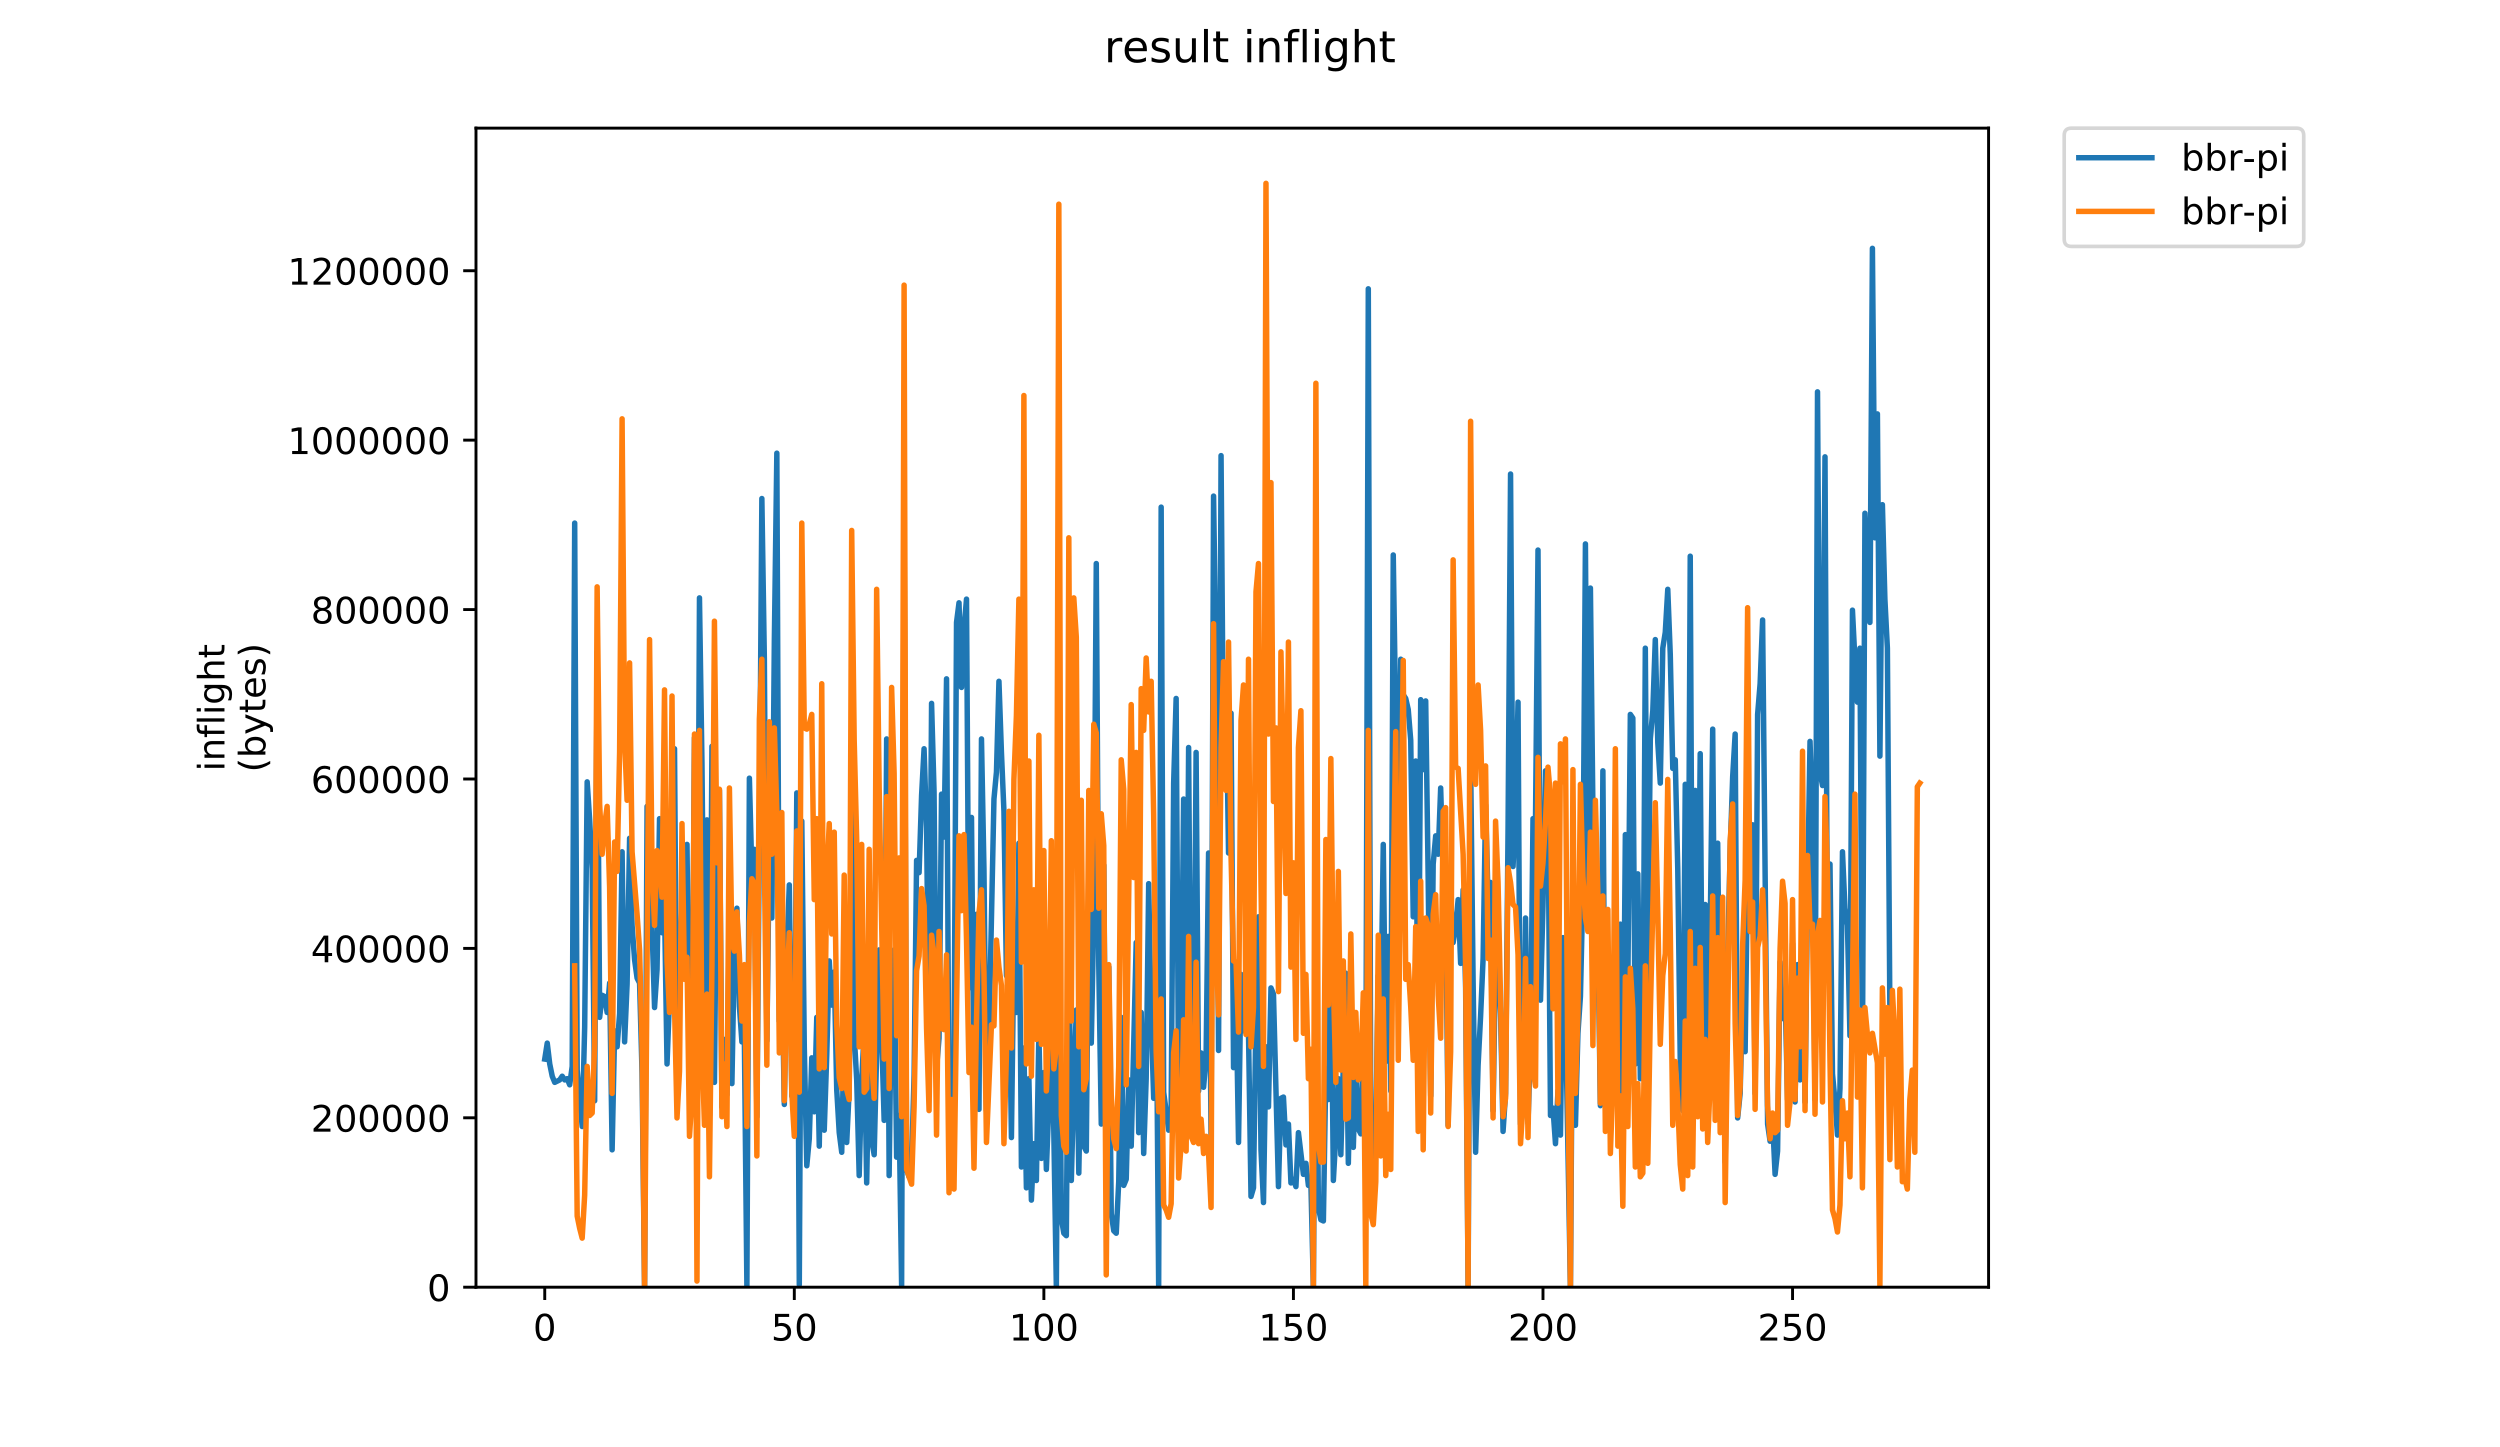 <?xml version="1.0" encoding="utf-8" standalone="no"?>
<!DOCTYPE svg PUBLIC "-//W3C//DTD SVG 1.1//EN"
  "http://www.w3.org/Graphics/SVG/1.1/DTD/svg11.dtd">
<!-- Created with matplotlib (https://matplotlib.org/) -->
<svg height="396pt" version="1.1" viewBox="0 0 684 396" width="684pt" xmlns="http://www.w3.org/2000/svg" xmlns:xlink="http://www.w3.org/1999/xlink">
 <defs>
  <style type="text/css">
*{stroke-linecap:butt;stroke-linejoin:round;}
  </style>
 </defs>
 <g id="figure_1">
  <g id="patch_1">
   <path d="M 0 396 
L 684 396 
L 684 0 
L 0 0 
z
" style="fill:#ffffff;"/>
  </g>
  <g id="axes_1">
   <g id="patch_2">
    <path d="M 130.23 352.174 
L 544.074 352.174 
L 544.074 35.062 
L 130.23 35.062 
z
" style="fill:#ffffff;"/>
   </g>
   <g id="matplotlib.axis_1">
    <g id="xtick_1">
     <g id="line2d_1">
      <defs>
       <path d="M 0 0 
L 0 3.5 
" id="m0d727ef107" style="stroke:#000000;stroke-width:0.8;"/>
      </defs>
      <g>
       <use style="stroke:#000000;stroke-width:0.8;" x="149.041" xlink:href="#m0d727ef107" y="352.174"/>
      </g>
     </g>
     <g id="text_1">
      <!-- 0 -->
      <defs>
       <path d="M 31.781 66.406 
Q 24.172 66.406 20.328 58.906 
Q 16.5 51.422 16.5 36.375 
Q 16.5 21.391 20.328 13.891 
Q 24.172 6.391 31.781 6.391 
Q 39.453 6.391 43.281 13.891 
Q 47.125 21.391 47.125 36.375 
Q 47.125 51.422 43.281 58.906 
Q 39.453 66.406 31.781 66.406 
z
M 31.781 74.219 
Q 44.047 74.219 50.516 64.516 
Q 56.984 54.828 56.984 36.375 
Q 56.984 17.969 50.516 8.266 
Q 44.047 -1.422 31.781 -1.422 
Q 19.531 -1.422 13.062 8.266 
Q 6.594 17.969 6.594 36.375 
Q 6.594 54.828 13.062 64.516 
Q 19.531 74.219 31.781 74.219 
z
" id="DejaVuSans-48"/>
      </defs>
      <g transform="translate(145.86 366.773)scale(0.1 -0.1)">
       <use xlink:href="#DejaVuSans-48"/>
      </g>
     </g>
    </g>
    <g id="xtick_2">
     <g id="line2d_2">
      <g>
       <use style="stroke:#000000;stroke-width:0.8;" x="217.322" xlink:href="#m0d727ef107" y="352.174"/>
      </g>
     </g>
     <g id="text_2">
      <!-- 50 -->
      <defs>
       <path d="M 10.797 72.906 
L 49.516 72.906 
L 49.516 64.594 
L 19.828 64.594 
L 19.828 46.734 
Q 21.969 47.469 24.109 47.828 
Q 26.266 48.188 28.422 48.188 
Q 40.625 48.188 47.75 41.5 
Q 54.891 34.812 54.891 23.391 
Q 54.891 11.625 47.562 5.094 
Q 40.234 -1.422 26.906 -1.422 
Q 22.312 -1.422 17.547 -0.641 
Q 12.797 0.141 7.719 1.703 
L 7.719 11.625 
Q 12.109 9.234 16.797 8.062 
Q 21.484 6.891 26.703 6.891 
Q 35.156 6.891 40.078 11.328 
Q 45.016 15.766 45.016 23.391 
Q 45.016 31 40.078 35.438 
Q 35.156 39.891 26.703 39.891 
Q 22.75 39.891 18.812 39.016 
Q 14.891 38.141 10.797 36.281 
z
" id="DejaVuSans-53"/>
      </defs>
      <g transform="translate(210.959 366.773)scale(0.1 -0.1)">
       <use xlink:href="#DejaVuSans-53"/>
       <use x="63.623" xlink:href="#DejaVuSans-48"/>
      </g>
     </g>
    </g>
    <g id="xtick_3">
     <g id="line2d_3">
      <g>
       <use style="stroke:#000000;stroke-width:0.8;" x="285.602" xlink:href="#m0d727ef107" y="352.174"/>
      </g>
     </g>
     <g id="text_3">
      <!-- 100 -->
      <defs>
       <path d="M 12.406 8.297 
L 28.516 8.297 
L 28.516 63.922 
L 10.984 60.406 
L 10.984 69.391 
L 28.422 72.906 
L 38.281 72.906 
L 38.281 8.297 
L 54.391 8.297 
L 54.391 0 
L 12.406 0 
z
" id="DejaVuSans-49"/>
      </defs>
      <g transform="translate(276.058 366.773)scale(0.1 -0.1)">
       <use xlink:href="#DejaVuSans-49"/>
       <use x="63.623" xlink:href="#DejaVuSans-48"/>
       <use x="127.246" xlink:href="#DejaVuSans-48"/>
      </g>
     </g>
    </g>
    <g id="xtick_4">
     <g id="line2d_4">
      <g>
       <use style="stroke:#000000;stroke-width:0.8;" x="353.882" xlink:href="#m0d727ef107" y="352.174"/>
      </g>
     </g>
     <g id="text_4">
      <!-- 150 -->
      <g transform="translate(344.338 366.773)scale(0.1 -0.1)">
       <use xlink:href="#DejaVuSans-49"/>
       <use x="63.623" xlink:href="#DejaVuSans-53"/>
       <use x="127.246" xlink:href="#DejaVuSans-48"/>
      </g>
     </g>
    </g>
    <g id="xtick_5">
     <g id="line2d_5">
      <g>
       <use style="stroke:#000000;stroke-width:0.8;" x="422.162" xlink:href="#m0d727ef107" y="352.174"/>
      </g>
     </g>
     <g id="text_5">
      <!-- 200 -->
      <defs>
       <path d="M 19.188 8.297 
L 53.609 8.297 
L 53.609 0 
L 7.328 0 
L 7.328 8.297 
Q 12.938 14.109 22.625 23.891 
Q 32.328 33.688 34.812 36.531 
Q 39.547 41.844 41.422 45.531 
Q 43.312 49.219 43.312 52.781 
Q 43.312 58.594 39.234 62.25 
Q 35.156 65.922 28.609 65.922 
Q 23.969 65.922 18.812 64.312 
Q 13.672 62.703 7.812 59.422 
L 7.812 69.391 
Q 13.766 71.781 18.938 73 
Q 24.125 74.219 28.422 74.219 
Q 39.75 74.219 46.484 68.547 
Q 53.219 62.891 53.219 53.422 
Q 53.219 48.922 51.531 44.891 
Q 49.859 40.875 45.406 35.406 
Q 44.188 33.984 37.641 27.219 
Q 31.109 20.453 19.188 8.297 
z
" id="DejaVuSans-50"/>
      </defs>
      <g transform="translate(412.619 366.773)scale(0.1 -0.1)">
       <use xlink:href="#DejaVuSans-50"/>
       <use x="63.623" xlink:href="#DejaVuSans-48"/>
       <use x="127.246" xlink:href="#DejaVuSans-48"/>
      </g>
     </g>
    </g>
    <g id="xtick_6">
     <g id="line2d_6">
      <g>
       <use style="stroke:#000000;stroke-width:0.8;" x="490.443" xlink:href="#m0d727ef107" y="352.174"/>
      </g>
     </g>
     <g id="text_6">
      <!-- 250 -->
      <g transform="translate(480.899 366.773)scale(0.1 -0.1)">
       <use xlink:href="#DejaVuSans-50"/>
       <use x="63.623" xlink:href="#DejaVuSans-53"/>
       <use x="127.246" xlink:href="#DejaVuSans-48"/>
      </g>
     </g>
    </g>
   </g>
   <g id="matplotlib.axis_2">
    <g id="ytick_1">
     <g id="line2d_7">
      <defs>
       <path d="M 0 0 
L -3.5 0 
" id="m7de3c26848" style="stroke:#000000;stroke-width:0.8;"/>
      </defs>
      <g>
       <use style="stroke:#000000;stroke-width:0.8;" x="130.23" xlink:href="#m7de3c26848" y="352.174"/>
      </g>
     </g>
     <g id="text_7">
      <!-- 0 -->
      <g transform="translate(116.868 355.973)scale(0.1 -0.1)">
       <use xlink:href="#DejaVuSans-48"/>
      </g>
     </g>
    </g>
    <g id="ytick_2">
     <g id="line2d_8">
      <g>
       <use style="stroke:#000000;stroke-width:0.8;" x="130.23" xlink:href="#m7de3c26848" y="305.825"/>
      </g>
     </g>
     <g id="text_8">
      <!-- 200000 -->
      <g transform="translate(85.055 309.624)scale(0.1 -0.1)">
       <use xlink:href="#DejaVuSans-50"/>
       <use x="63.623" xlink:href="#DejaVuSans-48"/>
       <use x="127.246" xlink:href="#DejaVuSans-48"/>
       <use x="190.869" xlink:href="#DejaVuSans-48"/>
       <use x="254.492" xlink:href="#DejaVuSans-48"/>
       <use x="318.115" xlink:href="#DejaVuSans-48"/>
      </g>
     </g>
    </g>
    <g id="ytick_3">
     <g id="line2d_9">
      <g>
       <use style="stroke:#000000;stroke-width:0.8;" x="130.23" xlink:href="#m7de3c26848" y="259.476"/>
      </g>
     </g>
     <g id="text_9">
      <!-- 400000 -->
      <defs>
       <path d="M 37.797 64.312 
L 12.891 25.391 
L 37.797 25.391 
z
M 35.203 72.906 
L 47.609 72.906 
L 47.609 25.391 
L 58.016 25.391 
L 58.016 17.188 
L 47.609 17.188 
L 47.609 0 
L 37.797 0 
L 37.797 17.188 
L 4.891 17.188 
L 4.891 26.703 
z
" id="DejaVuSans-52"/>
      </defs>
      <g transform="translate(85.055 263.275)scale(0.1 -0.1)">
       <use xlink:href="#DejaVuSans-52"/>
       <use x="63.623" xlink:href="#DejaVuSans-48"/>
       <use x="127.246" xlink:href="#DejaVuSans-48"/>
       <use x="190.869" xlink:href="#DejaVuSans-48"/>
       <use x="254.492" xlink:href="#DejaVuSans-48"/>
       <use x="318.115" xlink:href="#DejaVuSans-48"/>
      </g>
     </g>
    </g>
    <g id="ytick_4">
     <g id="line2d_10">
      <g>
       <use style="stroke:#000000;stroke-width:0.8;" x="130.23" xlink:href="#m7de3c26848" y="213.127"/>
      </g>
     </g>
     <g id="text_10">
      <!-- 600000 -->
      <defs>
       <path d="M 33.016 40.375 
Q 26.375 40.375 22.484 35.828 
Q 18.609 31.297 18.609 23.391 
Q 18.609 15.531 22.484 10.953 
Q 26.375 6.391 33.016 6.391 
Q 39.656 6.391 43.531 10.953 
Q 47.406 15.531 47.406 23.391 
Q 47.406 31.297 43.531 35.828 
Q 39.656 40.375 33.016 40.375 
z
M 52.594 71.297 
L 52.594 62.312 
Q 48.875 64.062 45.094 64.984 
Q 41.312 65.922 37.594 65.922 
Q 27.828 65.922 22.672 59.328 
Q 17.531 52.734 16.797 39.406 
Q 19.672 43.656 24.016 45.922 
Q 28.375 48.188 33.594 48.188 
Q 44.578 48.188 50.953 41.516 
Q 57.328 34.859 57.328 23.391 
Q 57.328 12.156 50.688 5.359 
Q 44.047 -1.422 33.016 -1.422 
Q 20.359 -1.422 13.672 8.266 
Q 6.984 17.969 6.984 36.375 
Q 6.984 53.656 15.188 63.938 
Q 23.391 74.219 37.203 74.219 
Q 40.922 74.219 44.703 73.484 
Q 48.484 72.75 52.594 71.297 
z
" id="DejaVuSans-54"/>
      </defs>
      <g transform="translate(85.055 216.926)scale(0.1 -0.1)">
       <use xlink:href="#DejaVuSans-54"/>
       <use x="63.623" xlink:href="#DejaVuSans-48"/>
       <use x="127.246" xlink:href="#DejaVuSans-48"/>
       <use x="190.869" xlink:href="#DejaVuSans-48"/>
       <use x="254.492" xlink:href="#DejaVuSans-48"/>
       <use x="318.115" xlink:href="#DejaVuSans-48"/>
      </g>
     </g>
    </g>
    <g id="ytick_5">
     <g id="line2d_11">
      <g>
       <use style="stroke:#000000;stroke-width:0.8;" x="130.23" xlink:href="#m7de3c26848" y="166.778"/>
      </g>
     </g>
     <g id="text_11">
      <!-- 800000 -->
      <defs>
       <path d="M 31.781 34.625 
Q 24.75 34.625 20.719 30.859 
Q 16.703 27.094 16.703 20.516 
Q 16.703 13.922 20.719 10.156 
Q 24.75 6.391 31.781 6.391 
Q 38.812 6.391 42.859 10.172 
Q 46.922 13.969 46.922 20.516 
Q 46.922 27.094 42.891 30.859 
Q 38.875 34.625 31.781 34.625 
z
M 21.922 38.812 
Q 15.578 40.375 12.031 44.719 
Q 8.5 49.078 8.5 55.328 
Q 8.5 64.062 14.719 69.141 
Q 20.953 74.219 31.781 74.219 
Q 42.672 74.219 48.875 69.141 
Q 55.078 64.062 55.078 55.328 
Q 55.078 49.078 51.531 44.719 
Q 48 40.375 41.703 38.812 
Q 48.828 37.156 52.797 32.312 
Q 56.781 27.484 56.781 20.516 
Q 56.781 9.906 50.312 4.234 
Q 43.844 -1.422 31.781 -1.422 
Q 19.734 -1.422 13.25 4.234 
Q 6.781 9.906 6.781 20.516 
Q 6.781 27.484 10.781 32.312 
Q 14.797 37.156 21.922 38.812 
z
M 18.312 54.391 
Q 18.312 48.734 21.844 45.562 
Q 25.391 42.391 31.781 42.391 
Q 38.141 42.391 41.719 45.562 
Q 45.312 48.734 45.312 54.391 
Q 45.312 60.062 41.719 63.234 
Q 38.141 66.406 31.781 66.406 
Q 25.391 66.406 21.844 63.234 
Q 18.312 60.062 18.312 54.391 
z
" id="DejaVuSans-56"/>
      </defs>
      <g transform="translate(85.055 170.577)scale(0.1 -0.1)">
       <use xlink:href="#DejaVuSans-56"/>
       <use x="63.623" xlink:href="#DejaVuSans-48"/>
       <use x="127.246" xlink:href="#DejaVuSans-48"/>
       <use x="190.869" xlink:href="#DejaVuSans-48"/>
       <use x="254.492" xlink:href="#DejaVuSans-48"/>
       <use x="318.115" xlink:href="#DejaVuSans-48"/>
      </g>
     </g>
    </g>
    <g id="ytick_6">
     <g id="line2d_12">
      <g>
       <use style="stroke:#000000;stroke-width:0.8;" x="130.23" xlink:href="#m7de3c26848" y="120.428"/>
      </g>
     </g>
     <g id="text_12">
      <!-- 1000000 -->
      <g transform="translate(78.693 124.228)scale(0.1 -0.1)">
       <use xlink:href="#DejaVuSans-49"/>
       <use x="63.623" xlink:href="#DejaVuSans-48"/>
       <use x="127.246" xlink:href="#DejaVuSans-48"/>
       <use x="190.869" xlink:href="#DejaVuSans-48"/>
       <use x="254.492" xlink:href="#DejaVuSans-48"/>
       <use x="318.115" xlink:href="#DejaVuSans-48"/>
       <use x="381.738" xlink:href="#DejaVuSans-48"/>
      </g>
     </g>
    </g>
    <g id="ytick_7">
     <g id="line2d_13">
      <g>
       <use style="stroke:#000000;stroke-width:0.8;" x="130.23" xlink:href="#m7de3c26848" y="74.079"/>
      </g>
     </g>
     <g id="text_13">
      <!-- 1200000 -->
      <g transform="translate(78.693 77.878)scale(0.1 -0.1)">
       <use xlink:href="#DejaVuSans-49"/>
       <use x="63.623" xlink:href="#DejaVuSans-50"/>
       <use x="127.246" xlink:href="#DejaVuSans-48"/>
       <use x="190.869" xlink:href="#DejaVuSans-48"/>
       <use x="254.492" xlink:href="#DejaVuSans-48"/>
       <use x="318.115" xlink:href="#DejaVuSans-48"/>
       <use x="381.738" xlink:href="#DejaVuSans-48"/>
      </g>
     </g>
    </g>
    <g id="text_14">
     <!-- inflight -->
     <defs>
      <path d="M 9.422 54.688 
L 18.406 54.688 
L 18.406 0 
L 9.422 0 
z
M 9.422 75.984 
L 18.406 75.984 
L 18.406 64.594 
L 9.422 64.594 
z
" id="DejaVuSans-105"/>
      <path d="M 54.891 33.016 
L 54.891 0 
L 45.906 0 
L 45.906 32.719 
Q 45.906 40.484 42.875 44.328 
Q 39.844 48.188 33.797 48.188 
Q 26.516 48.188 22.312 43.547 
Q 18.109 38.922 18.109 30.906 
L 18.109 0 
L 9.078 0 
L 9.078 54.688 
L 18.109 54.688 
L 18.109 46.188 
Q 21.344 51.125 25.703 53.562 
Q 30.078 56 35.797 56 
Q 45.219 56 50.047 50.172 
Q 54.891 44.344 54.891 33.016 
z
" id="DejaVuSans-110"/>
      <path d="M 37.109 75.984 
L 37.109 68.5 
L 28.516 68.5 
Q 23.688 68.5 21.797 66.547 
Q 19.922 64.594 19.922 59.516 
L 19.922 54.688 
L 34.719 54.688 
L 34.719 47.703 
L 19.922 47.703 
L 19.922 0 
L 10.891 0 
L 10.891 47.703 
L 2.297 47.703 
L 2.297 54.688 
L 10.891 54.688 
L 10.891 58.5 
Q 10.891 67.625 15.141 71.797 
Q 19.391 75.984 28.609 75.984 
z
" id="DejaVuSans-102"/>
      <path d="M 9.422 75.984 
L 18.406 75.984 
L 18.406 0 
L 9.422 0 
z
" id="DejaVuSans-108"/>
      <path d="M 45.406 27.984 
Q 45.406 37.75 41.375 43.109 
Q 37.359 48.484 30.078 48.484 
Q 22.859 48.484 18.828 43.109 
Q 14.797 37.75 14.797 27.984 
Q 14.797 18.266 18.828 12.891 
Q 22.859 7.516 30.078 7.516 
Q 37.359 7.516 41.375 12.891 
Q 45.406 18.266 45.406 27.984 
z
M 54.391 6.781 
Q 54.391 -7.172 48.188 -13.984 
Q 42 -20.797 29.203 -20.797 
Q 24.469 -20.797 20.266 -20.094 
Q 16.062 -19.391 12.109 -17.922 
L 12.109 -9.188 
Q 16.062 -11.328 19.922 -12.344 
Q 23.781 -13.375 27.781 -13.375 
Q 36.625 -13.375 41.016 -8.766 
Q 45.406 -4.156 45.406 5.172 
L 45.406 9.625 
Q 42.625 4.781 38.281 2.391 
Q 33.938 0 27.875 0 
Q 17.828 0 11.672 7.656 
Q 5.516 15.328 5.516 27.984 
Q 5.516 40.672 11.672 48.328 
Q 17.828 56 27.875 56 
Q 33.938 56 38.281 53.609 
Q 42.625 51.219 45.406 46.391 
L 45.406 54.688 
L 54.391 54.688 
z
" id="DejaVuSans-103"/>
      <path d="M 54.891 33.016 
L 54.891 0 
L 45.906 0 
L 45.906 32.719 
Q 45.906 40.484 42.875 44.328 
Q 39.844 48.188 33.797 48.188 
Q 26.516 48.188 22.312 43.547 
Q 18.109 38.922 18.109 30.906 
L 18.109 0 
L 9.078 0 
L 9.078 75.984 
L 18.109 75.984 
L 18.109 46.188 
Q 21.344 51.125 25.703 53.562 
Q 30.078 56 35.797 56 
Q 45.219 56 50.047 50.172 
Q 54.891 44.344 54.891 33.016 
z
" id="DejaVuSans-104"/>
      <path d="M 18.312 70.219 
L 18.312 54.688 
L 36.812 54.688 
L 36.812 47.703 
L 18.312 47.703 
L 18.312 18.016 
Q 18.312 11.328 20.141 9.422 
Q 21.969 7.516 27.594 7.516 
L 36.812 7.516 
L 36.812 0 
L 27.594 0 
Q 17.188 0 13.234 3.875 
Q 9.281 7.766 9.281 18.016 
L 9.281 47.703 
L 2.688 47.703 
L 2.688 54.688 
L 9.281 54.688 
L 9.281 70.219 
z
" id="DejaVuSans-116"/>
     </defs>
     <g transform="translate(61.415 211.018)rotate(-90)scale(0.1 -0.1)">
      <use xlink:href="#DejaVuSans-105"/>
      <use x="27.783" xlink:href="#DejaVuSans-110"/>
      <use x="91.162" xlink:href="#DejaVuSans-102"/>
      <use x="126.367" xlink:href="#DejaVuSans-108"/>
      <use x="154.15" xlink:href="#DejaVuSans-105"/>
      <use x="181.934" xlink:href="#DejaVuSans-103"/>
      <use x="245.41" xlink:href="#DejaVuSans-104"/>
      <use x="308.789" xlink:href="#DejaVuSans-116"/>
     </g>
     <!-- (bytes) -->
     <defs>
      <path d="M 31 75.875 
Q 24.469 64.656 21.281 53.656 
Q 18.109 42.672 18.109 31.391 
Q 18.109 20.125 21.312 9.062 
Q 24.516 -2 31 -13.188 
L 23.188 -13.188 
Q 15.875 -1.703 12.234 9.375 
Q 8.594 20.453 8.594 31.391 
Q 8.594 42.281 12.203 53.312 
Q 15.828 64.359 23.188 75.875 
z
" id="DejaVuSans-40"/>
      <path d="M 48.688 27.297 
Q 48.688 37.203 44.609 42.844 
Q 40.531 48.484 33.406 48.484 
Q 26.266 48.484 22.188 42.844 
Q 18.109 37.203 18.109 27.297 
Q 18.109 17.391 22.188 11.75 
Q 26.266 6.109 33.406 6.109 
Q 40.531 6.109 44.609 11.75 
Q 48.688 17.391 48.688 27.297 
z
M 18.109 46.391 
Q 20.953 51.266 25.266 53.625 
Q 29.594 56 35.594 56 
Q 45.562 56 51.781 48.094 
Q 58.016 40.188 58.016 27.297 
Q 58.016 14.406 51.781 6.484 
Q 45.562 -1.422 35.594 -1.422 
Q 29.594 -1.422 25.266 0.953 
Q 20.953 3.328 18.109 8.203 
L 18.109 0 
L 9.078 0 
L 9.078 75.984 
L 18.109 75.984 
z
" id="DejaVuSans-98"/>
      <path d="M 32.172 -5.078 
Q 28.375 -14.844 24.75 -17.812 
Q 21.141 -20.797 15.094 -20.797 
L 7.906 -20.797 
L 7.906 -13.281 
L 13.188 -13.281 
Q 16.891 -13.281 18.938 -11.516 
Q 21 -9.766 23.484 -3.219 
L 25.094 0.875 
L 2.984 54.688 
L 12.5 54.688 
L 29.594 11.922 
L 46.688 54.688 
L 56.203 54.688 
z
" id="DejaVuSans-121"/>
      <path d="M 56.203 29.594 
L 56.203 25.203 
L 14.891 25.203 
Q 15.484 15.922 20.484 11.062 
Q 25.484 6.203 34.422 6.203 
Q 39.594 6.203 44.453 7.469 
Q 49.312 8.734 54.109 11.281 
L 54.109 2.781 
Q 49.266 0.734 44.188 -0.344 
Q 39.109 -1.422 33.891 -1.422 
Q 20.797 -1.422 13.156 6.188 
Q 5.516 13.812 5.516 26.812 
Q 5.516 40.234 12.766 48.109 
Q 20.016 56 32.328 56 
Q 43.359 56 49.781 48.891 
Q 56.203 41.797 56.203 29.594 
z
M 47.219 32.234 
Q 47.125 39.594 43.094 43.984 
Q 39.062 48.391 32.422 48.391 
Q 24.906 48.391 20.391 44.141 
Q 15.875 39.891 15.188 32.172 
z
" id="DejaVuSans-101"/>
      <path d="M 44.281 53.078 
L 44.281 44.578 
Q 40.484 46.531 36.375 47.5 
Q 32.281 48.484 27.875 48.484 
Q 21.188 48.484 17.844 46.438 
Q 14.5 44.391 14.5 40.281 
Q 14.5 37.156 16.891 35.375 
Q 19.281 33.594 26.516 31.984 
L 29.594 31.297 
Q 39.156 29.25 43.188 25.516 
Q 47.219 21.781 47.219 15.094 
Q 47.219 7.469 41.188 3.016 
Q 35.156 -1.422 24.609 -1.422 
Q 20.219 -1.422 15.453 -0.562 
Q 10.688 0.297 5.422 2 
L 5.422 11.281 
Q 10.406 8.688 15.234 7.391 
Q 20.062 6.109 24.812 6.109 
Q 31.156 6.109 34.562 8.281 
Q 37.984 10.453 37.984 14.406 
Q 37.984 18.062 35.516 20.016 
Q 33.062 21.969 24.703 23.781 
L 21.578 24.516 
Q 13.234 26.266 9.516 29.906 
Q 5.812 33.547 5.812 39.891 
Q 5.812 47.609 11.281 51.797 
Q 16.75 56 26.812 56 
Q 31.781 56 36.172 55.266 
Q 40.578 54.547 44.281 53.078 
z
" id="DejaVuSans-115"/>
      <path d="M 8.016 75.875 
L 15.828 75.875 
Q 23.141 64.359 26.781 53.312 
Q 30.422 42.281 30.422 31.391 
Q 30.422 20.453 26.781 9.375 
Q 23.141 -1.703 15.828 -13.188 
L 8.016 -13.188 
Q 14.5 -2 17.703 9.062 
Q 20.906 20.125 20.906 31.391 
Q 20.906 42.672 17.703 53.656 
Q 14.5 64.656 8.016 75.875 
z
" id="DejaVuSans-41"/>
     </defs>
     <g transform="translate(72.613 211.295)rotate(-90)scale(0.1 -0.1)">
      <use xlink:href="#DejaVuSans-40"/>
      <use x="39.014" xlink:href="#DejaVuSans-98"/>
      <use x="102.49" xlink:href="#DejaVuSans-121"/>
      <use x="161.67" xlink:href="#DejaVuSans-116"/>
      <use x="200.879" xlink:href="#DejaVuSans-101"/>
      <use x="262.402" xlink:href="#DejaVuSans-115"/>
      <use x="314.502" xlink:href="#DejaVuSans-41"/>
     </g>
    </g>
   </g>
   <g id="line2d_14">
    <path clip-path="url(#p04f9ca5243)" d="M 149.041 289.759 
L 149.724 285.396 
L 150.407 291.101 
L 151.09 294.456 
L 151.772 296.134 
L 153.138 295.463 
L 153.821 294.456 
L 154.504 295.463 
L 155.186 295.128 
L 155.869 296.805 
L 156.552 291.772 
L 157.235 143.115 
L 157.918 292.779 
L 159.283 308.215 
L 159.966 281.034 
L 160.649 213.92 
L 161.332 224.323 
L 162.014 237.746 
L 162.697 301.168 
L 163.38 178.35 
L 164.063 278.349 
L 164.746 272.309 
L 165.429 272.645 
L 166.111 277.007 
L 166.794 268.953 
L 167.477 314.591 
L 168.16 282.04 
L 168.843 286.403 
L 169.525 277.343 
L 170.208 233.048 
L 170.891 285.061 
L 171.574 269.289 
L 172.257 229.356 
L 172.939 253.182 
L 173.622 262.578 
L 174.305 267.611 
L 174.988 268.953 
L 175.671 293.785 
L 176.353 351.839 
L 177.036 220.632 
L 177.719 253.182 
L 178.402 253.853 
L 179.085 275.665 
L 179.767 265.262 
L 180.45 223.987 
L 181.133 255.195 
L 181.816 248.819 
L 182.499 291.101 
L 183.181 272.98 
L 183.864 251.839 
L 184.547 204.86 
L 185.23 299.826 
L 185.913 261.235 
L 186.595 248.484 
L 187.278 238.081 
L 187.961 231.034 
L 188.644 295.128 
L 189.327 291.101 
L 190.009 201.84 
L 190.692 306.873 
L 191.375 163.585 
L 192.058 208.887 
L 192.741 278.685 
L 193.423 224.323 
L 194.106 305.195 
L 194.789 204.189 
L 195.472 296.134 
L 196.155 223.652 
L 196.837 216.269 
L 197.52 302.846 
L 198.203 284.389 
L 198.886 299.49 
L 199.569 251.168 
L 200.251 296.47 
L 200.934 259.222 
L 201.617 248.484 
L 202.3 275.329 
L 202.983 285.061 
L 203.665 285.061 
L 204.348 351.839 
L 205.031 212.913 
L 205.714 239.088 
L 206.397 232.376 
L 207.079 305.53 
L 207.762 229.356 
L 208.445 136.404 
L 209.128 180.363 
L 209.811 284.725 
L 210.493 231.034 
L 211.176 251.168 
L 211.859 175.33 
L 212.542 123.988 
L 213.225 279.356 
L 213.907 263.249 
L 214.59 302.175 
L 215.273 260.229 
L 215.956 242.108 
L 216.639 299.826 
L 217.322 299.826 
L 218.004 216.94 
L 218.687 351.503 
L 219.37 224.658 
L 220.053 286.403 
L 220.736 318.953 
L 221.418 311.57 
L 222.101 289.423 
L 222.784 304.188 
L 223.467 278.349 
L 224.15 313.584 
L 224.832 269.624 
L 225.515 309.221 
L 226.198 288.752 
L 226.881 262.913 
L 227.564 274.994 
L 228.246 265.933 
L 228.929 298.148 
L 229.612 309.893 
L 230.295 315.262 
L 230.978 279.692 
L 231.66 312.577 
L 232.343 298.148 
L 233.026 219.625 
L 233.709 283.047 
L 234.392 295.463 
L 235.074 321.637 
L 235.757 295.463 
L 236.44 282.376 
L 237.123 323.651 
L 237.806 286.067 
L 238.488 311.906 
L 239.171 315.933 
L 240.537 259.893 
L 241.902 306.537 
L 242.585 202.175 
L 243.268 321.637 
L 243.951 266.94 
L 244.634 259.893 
L 245.316 316.604 
L 245.999 305.195 
L 246.682 351.839 
L 247.365 143.115 
L 248.048 319.96 
L 248.73 321.973 
L 249.413 318.282 
L 250.096 294.121 
L 250.779 235.397 
L 251.462 238.752 
L 252.144 217.611 
L 252.827 204.86 
L 253.51 226.672 
L 254.193 288.416 
L 254.876 192.444 
L 255.558 216.605 
L 256.241 292.108 
L 256.924 284.054 
L 257.607 217.276 
L 258.29 229.021 
L 258.972 185.732 
L 259.655 308.55 
L 260.338 306.873 
L 261.021 289.087 
L 261.704 170.296 
L 262.386 164.927 
L 263.069 188.081 
L 263.752 171.974 
L 264.435 163.921 
L 265.118 270.296 
L 265.801 223.652 
L 266.483 299.154 
L 267.166 250.162 
L 267.849 303.517 
L 268.532 202.175 
L 269.215 238.081 
L 269.897 303.852 
L 270.58 283.718 
L 271.946 218.618 
L 272.629 211.236 
L 273.311 186.404 
L 273.994 205.867 
L 274.677 221.974 
L 275.36 266.94 
L 276.043 263.249 
L 276.725 311.235 
L 277.408 258.215 
L 278.091 277.007 
L 278.774 230.699 
L 279.457 319.289 
L 280.139 286.738 
L 280.822 324.993 
L 281.505 295.128 
L 282.188 328.349 
L 282.871 312.913 
L 283.553 322.98 
L 284.236 282.376 
L 284.919 316.94 
L 285.602 293.45 
L 286.285 319.96 
L 286.967 302.175 
L 287.65 268.282 
L 289.016 352.174 
L 289.699 242.779 
L 290.381 333.382 
L 291.064 337.409 
L 291.747 338.08 
L 292.43 252.175 
L 293.113 322.98 
L 293.795 296.805 
L 294.478 276.336 
L 295.161 320.966 
L 295.844 284.054 
L 296.527 313.584 
L 297.209 314.926 
L 297.892 240.094 
L 298.575 285.396 
L 299.258 250.497 
L 299.941 154.189 
L 300.623 264.255 
L 301.306 307.544 
L 301.989 236.739 
L 302.672 319.289 
L 303.355 264.591 
L 304.037 332.04 
L 304.72 336.738 
L 305.403 337.409 
L 306.086 323.315 
L 306.769 278.349 
L 307.451 324.322 
L 308.134 322.644 
L 308.817 295.463 
L 309.5 313.584 
L 310.865 257.88 
L 311.548 309.893 
L 312.231 277.007 
L 312.914 315.597 
L 313.597 295.128 
L 314.28 241.772 
L 314.962 278.349 
L 315.645 300.497 
L 316.328 266.269 
L 317.011 352.174 
L 317.694 138.753 
L 318.376 298.819 
L 319.742 309.221 
L 320.425 303.517 
L 321.108 214.256 
L 321.79 191.102 
L 322.473 300.832 
L 323.156 284.054 
L 323.839 218.618 
L 324.522 303.517 
L 325.204 204.524 
L 325.887 300.832 
L 326.57 296.47 
L 327.253 205.867 
L 327.936 298.483 
L 328.618 288.081 
L 329.301 297.477 
L 329.984 289.423 
L 330.667 233.383 
L 331.35 311.57 
L 332.032 135.733 
L 332.715 182.377 
L 333.398 287.41 
L 334.081 124.659 
L 334.764 210.9 
L 335.446 188.081 
L 336.129 233.383 
L 336.812 195.128 
L 337.495 292.108 
L 338.178 271.973 
L 338.86 312.577 
L 339.543 266.604 
L 340.226 282.04 
L 340.909 263.584 
L 341.592 282.712 
L 342.274 327.342 
L 342.957 324.993 
L 343.64 276.336 
L 344.323 250.833 
L 345.006 314.591 
L 345.688 329.02 
L 346.371 286.403 
L 347.054 302.846 
L 347.737 270.296 
L 348.42 271.973 
L 349.785 324.658 
L 350.468 300.497 
L 351.151 300.161 
L 351.834 313.248 
L 352.516 307.544 
L 353.199 323.651 
L 353.882 322.644 
L 354.565 324.658 
L 355.248 309.893 
L 356.613 321.302 
L 357.296 318.282 
L 357.979 324.322 
L 358.662 323.986 
L 359.344 352.174 
L 360.027 246.135 
L 360.71 330.362 
L 361.393 333.718 
L 362.076 334.053 
L 362.759 292.443 
L 363.441 300.832 
L 364.124 256.873 
L 364.807 322.98 
L 365.49 310.564 
L 366.173 295.128 
L 366.855 315.933 
L 368.221 266.269 
L 368.904 318.282 
L 369.587 285.061 
L 370.269 313.919 
L 370.952 290.094 
L 371.635 308.886 
L 372.318 310.228 
L 373.001 290.094 
L 373.683 304.859 
L 374.366 79.022 
L 375.049 311.906 
L 375.732 316.604 
L 376.415 309.221 
L 377.097 266.94 
L 377.78 278.685 
L 378.463 231.034 
L 379.146 290.43 
L 379.829 256.202 
L 380.511 298.483 
L 381.194 151.84 
L 382.56 242.443 
L 383.243 180.363 
L 383.925 190.095 
L 384.608 191.102 
L 385.291 194.122 
L 385.974 202.511 
L 386.657 250.833 
L 387.339 208.216 
L 388.022 297.141 
L 388.705 191.437 
L 389.388 210.565 
L 390.071 191.773 
L 390.753 240.766 
L 391.436 299.826 
L 392.119 236.403 
L 392.802 228.685 
L 393.485 233.719 
L 394.167 215.598 
L 394.85 239.088 
L 395.533 248.484 
L 396.216 307.879 
L 396.899 246.135 
L 397.581 257.88 
L 398.264 253.517 
L 398.947 246.135 
L 399.63 263.584 
L 400.313 243.45 
L 400.995 270.296 
L 401.678 351.839 
L 402.361 208.551 
L 403.044 268.618 
L 403.727 315.262 
L 404.409 291.436 
L 405.092 278.014 
L 405.775 262.242 
L 406.458 220.296 
L 407.141 246.135 
L 407.823 241.437 
L 408.506 303.852 
L 409.189 261.571 
L 409.872 259.557 
L 410.555 277.343 
L 411.237 309.557 
L 411.92 299.154 
L 412.603 226.672 
L 413.286 129.693 
L 413.969 237.074 
L 414.652 222.309 
L 415.334 192.108 
L 416.017 307.544 
L 416.7 303.852 
L 417.383 251.168 
L 418.066 307.208 
L 418.748 285.061 
L 419.431 223.987 
L 420.114 224.323 
L 420.797 150.498 
L 421.48 273.651 
L 422.162 247.477 
L 422.845 210.9 
L 423.528 220.632 
L 424.211 305.195 
L 424.894 303.181 
L 425.576 312.913 
L 426.259 298.483 
L 426.942 310.564 
L 427.625 256.537 
L 428.308 277.678 
L 429.673 352.174 
L 430.356 252.846 
L 431.039 307.879 
L 431.722 282.712 
L 432.404 272.645 
L 433.087 242.779 
L 433.77 148.82 
L 434.453 250.162 
L 435.136 160.9 
L 435.818 221.303 
L 436.501 241.437 
L 437.184 256.537 
L 437.867 302.51 
L 438.55 210.9 
L 439.232 302.51 
L 439.915 286.067 
L 440.598 305.53 
L 441.281 281.034 
L 441.964 294.792 
L 442.646 287.745 
L 443.329 252.846 
L 444.012 307.544 
L 444.695 228.35 
L 445.378 269.289 
L 446.06 195.464 
L 446.743 196.471 
L 447.426 291.101 
L 448.109 239.088 
L 448.792 295.128 
L 449.474 290.765 
L 450.157 177.343 
L 450.84 269.624 
L 451.523 202.175 
L 452.206 194.457 
L 452.888 174.994 
L 453.571 203.182 
L 454.254 214.256 
L 454.937 177.343 
L 455.62 172.981 
L 456.302 161.236 
L 456.985 179.021 
L 457.668 210.229 
L 458.351 207.88 
L 459.034 237.746 
L 459.716 290.094 
L 460.399 303.852 
L 461.082 214.591 
L 461.765 291.772 
L 462.448 152.176 
L 463.131 293.114 
L 463.813 216.269 
L 464.496 273.316 
L 465.179 206.202 
L 465.862 296.47 
L 466.545 247.477 
L 467.227 290.43 
L 467.91 254.524 
L 468.593 199.491 
L 469.276 288.416 
L 469.959 230.699 
L 470.641 293.785 
L 471.324 276 
L 472.007 317.946 
L 472.69 261.571 
L 473.373 233.048 
L 474.055 212.578 
L 474.738 200.833 
L 475.421 305.866 
L 476.104 299.154 
L 476.787 270.631 
L 477.469 287.745 
L 478.152 235.061 
L 478.835 229.692 
L 479.518 225.665 
L 480.201 299.154 
L 480.883 195.464 
L 481.566 187.075 
L 482.249 169.625 
L 483.615 307.544 
L 484.297 312.242 
L 484.98 306.537 
L 485.663 321.302 
L 486.346 314.926 
L 487.029 263.249 
L 487.711 278.685 
L 488.394 271.638 
L 489.077 300.832 
L 489.76 299.154 
L 490.443 258.215 
L 491.125 301.503 
L 491.808 263.92 
L 492.491 295.463 
L 493.174 241.101 
L 493.857 301.503 
L 494.539 244.121 
L 495.222 202.846 
L 495.905 223.316 
L 496.588 300.832 
L 497.271 107.21 
L 497.953 211.236 
L 498.636 214.927 
L 499.319 124.995 
L 500.002 264.591 
L 500.685 236.403 
L 501.367 293.785 
L 502.05 301.168 
L 502.733 310.564 
L 503.416 297.812 
L 504.099 233.048 
L 504.781 248.484 
L 505.464 253.182 
L 506.147 283.383 
L 506.83 166.941 
L 507.513 180.699 
L 508.195 192.108 
L 508.878 177.343 
L 509.561 290.094 
L 510.244 140.431 
L 510.927 157.209 
L 511.61 170.296 
L 512.292 67.948 
L 512.975 147.142 
L 513.658 113.25 
L 514.341 206.873 
L 515.024 138.082 
L 515.706 163.921 
L 516.389 177.343 
L 517.072 277.678 
L 517.072 277.678 
" style="fill:none;stroke:#1f77b4;stroke-linecap:square;stroke-width:1.5;"/>
   </g>
   <g id="line2d_15">
    <path clip-path="url(#p04f9ca5243)" d="M 157.232 264.255 
L 157.915 332.711 
L 158.598 336.067 
L 159.281 338.751 
L 159.963 327.007 
L 160.646 291.772 
L 161.329 305.195 
L 162.012 304.524 
L 162.695 285.732 
L 163.377 160.565 
L 164.06 219.96 
L 164.743 233.719 
L 165.426 225.665 
L 166.109 220.632 
L 166.791 242.779 
L 167.474 299.154 
L 168.157 230.363 
L 168.84 238.417 
L 169.523 205.867 
L 170.205 114.592 
L 170.888 202.511 
L 171.571 218.954 
L 172.254 181.37 
L 172.937 233.048 
L 174.302 250.162 
L 174.985 259.893 
L 175.668 286.067 
L 176.351 352.174 
L 177.716 174.994 
L 178.399 237.41 
L 179.082 253.182 
L 179.765 232.712 
L 180.447 235.397 
L 181.13 245.464 
L 181.813 188.753 
L 182.496 262.913 
L 183.179 277.007 
L 183.861 190.43 
L 184.544 274.994 
L 185.227 305.866 
L 185.91 293.114 
L 186.593 225.329 
L 187.275 267.947 
L 187.958 261.906 
L 188.641 310.899 
L 189.324 300.161 
L 190.007 200.833 
L 190.689 350.496 
L 191.372 199.826 
L 192.055 286.067 
L 192.738 307.879 
L 193.421 271.973 
L 194.103 321.973 
L 194.786 264.255 
L 195.469 169.961 
L 196.152 236.068 
L 196.835 215.934 
L 197.518 305.53 
L 198.2 291.101 
L 198.883 308.215 
L 199.566 215.598 
L 200.249 257.88 
L 200.932 260.229 
L 201.614 249.49 
L 202.297 261.235 
L 202.98 279.356 
L 203.663 263.92 
L 204.346 308.215 
L 205.028 252.511 
L 205.711 240.43 
L 206.394 241.772 
L 207.077 316.268 
L 207.76 196.806 
L 208.442 180.363 
L 209.808 291.436 
L 210.491 197.477 
L 211.174 233.719 
L 211.856 199.155 
L 212.539 222.309 
L 213.222 288.081 
L 213.905 222.309 
L 214.588 301.168 
L 215.27 269.96 
L 215.953 255.195 
L 216.636 299.154 
L 217.319 310.899 
L 218.002 227.343 
L 218.684 298.819 
L 219.367 143.115 
L 220.05 199.155 
L 220.733 199.491 
L 221.416 198.149 
L 222.098 195.464 
L 222.781 246.135 
L 223.464 223.987 
L 224.147 292.443 
L 224.83 187.075 
L 225.512 292.108 
L 226.195 240.766 
L 226.878 225.329 
L 227.561 255.531 
L 228.244 227.678 
L 228.926 280.363 
L 229.609 294.792 
L 230.292 297.812 
L 230.975 239.423 
L 231.658 298.148 
L 232.34 300.832 
L 233.023 145.129 
L 233.706 202.511 
L 234.389 229.692 
L 235.072 286.403 
L 235.754 231.034 
L 236.437 298.819 
L 237.12 297.812 
L 237.803 232.376 
L 238.486 290.43 
L 239.168 300.497 
L 239.851 161.236 
L 240.534 215.262 
L 241.9 289.759 
L 242.582 217.947 
L 243.265 297.812 
L 243.948 188.081 
L 244.631 211.571 
L 245.314 283.383 
L 245.996 234.725 
L 246.679 305.53 
L 247.362 78.015 
L 248.045 319.96 
L 249.411 323.986 
L 250.093 302.846 
L 250.776 265.598 
L 251.459 261.571 
L 252.142 243.115 
L 252.825 247.813 
L 253.507 281.369 
L 254.19 303.852 
L 254.873 255.866 
L 255.556 261.235 
L 256.239 310.564 
L 256.921 254.859 
L 257.604 281.369 
L 258.287 281.705 
L 258.97 261.235 
L 259.653 326.335 
L 260.335 300.832 
L 261.018 325.329 
L 262.384 228.685 
L 263.067 249.155 
L 263.749 228.35 
L 264.432 256.873 
L 265.115 293.45 
L 265.798 281.034 
L 266.481 319.624 
L 267.163 279.692 
L 267.846 249.826 
L 268.529 243.45 
L 269.212 266.269 
L 269.895 312.577 
L 271.26 280.363 
L 271.943 280.698 
L 272.626 257.208 
L 273.309 264.591 
L 273.991 269.624 
L 274.674 312.913 
L 275.357 288.752 
L 276.04 221.974 
L 276.723 286.738 
L 277.405 213.249 
L 278.088 195.8 
L 278.771 163.921 
L 279.454 263.249 
L 280.137 108.216 
L 280.819 291.101 
L 281.502 208.216 
L 282.185 294.456 
L 282.868 243.45 
L 283.551 284.389 
L 284.233 201.169 
L 284.916 285.732 
L 285.599 232.712 
L 286.282 298.483 
L 286.965 282.376 
L 287.647 230.027 
L 288.33 292.443 
L 289.013 286.738 
L 289.696 55.868 
L 290.379 305.195 
L 291.061 313.584 
L 291.744 315.262 
L 292.427 147.142 
L 293.11 279.356 
L 293.793 163.585 
L 294.475 174.323 
L 295.158 286.403 
L 295.841 218.954 
L 296.524 298.148 
L 297.207 295.128 
L 297.89 216.269 
L 298.572 248.819 
L 299.255 198.149 
L 299.938 200.497 
L 300.621 248.484 
L 301.304 222.645 
L 301.986 231.37 
L 302.669 348.818 
L 303.352 263.92 
L 304.035 299.49 
L 304.718 311.57 
L 305.4 314.255 
L 306.083 291.772 
L 306.766 207.88 
L 307.449 215.934 
L 308.132 296.805 
L 309.497 192.779 
L 310.18 240.094 
L 310.863 205.867 
L 311.546 291.772 
L 312.228 188.417 
L 312.911 199.826 
L 313.594 180.028 
L 314.277 194.793 
L 314.96 186.404 
L 315.642 222.981 
L 316.325 287.745 
L 317.008 304.188 
L 317.691 273.316 
L 318.374 329.691 
L 319.056 331.033 
L 319.739 333.047 
L 320.422 329.356 
L 321.105 288.081 
L 321.788 282.04 
L 322.47 322.309 
L 323.153 313.248 
L 323.836 279.02 
L 324.519 314.926 
L 325.202 256.202 
L 325.884 310.899 
L 326.567 312.577 
L 327.25 263.249 
L 327.933 312.913 
L 328.616 306.201 
L 329.298 315.597 
L 329.981 310.899 
L 330.664 315.597 
L 331.347 330.362 
L 332.03 170.632 
L 332.712 258.551 
L 333.395 277.678 
L 334.078 204.524 
L 334.761 181.035 
L 335.444 216.269 
L 336.126 175.665 
L 336.809 234.054 
L 337.492 262.913 
L 338.175 263.249 
L 338.858 282.376 
L 339.54 197.142 
L 340.223 187.41 
L 340.906 283.047 
L 341.589 180.363 
L 342.272 286.403 
L 342.954 275.665 
L 343.637 161.907 
L 344.32 154.189 
L 345.003 241.437 
L 345.686 291.772 
L 346.369 50.163 
L 347.051 200.833 
L 347.734 132.042 
L 348.417 219.289 
L 349.1 199.155 
L 349.783 271.302 
L 350.465 178.35 
L 351.831 244.457 
L 352.514 175.665 
L 353.197 264.591 
L 353.879 236.068 
L 354.562 284.389 
L 355.245 204.524 
L 355.928 194.457 
L 356.611 282.712 
L 357.293 266.604 
L 357.976 295.128 
L 358.659 287.074 
L 359.342 351.839 
L 360.025 104.861 
L 360.707 312.913 
L 361.39 317.946 
L 362.073 317.946 
L 362.756 229.692 
L 363.439 274.994 
L 364.121 207.544 
L 364.804 267.947 
L 365.487 296.134 
L 366.17 238.417 
L 366.853 292.779 
L 367.535 262.913 
L 368.218 306.201 
L 368.901 305.866 
L 369.584 255.531 
L 370.267 294.792 
L 370.949 277.007 
L 371.632 295.463 
L 372.315 294.121 
L 372.998 271.638 
L 373.681 351.839 
L 374.363 199.826 
L 375.046 332.04 
L 375.729 335.06 
L 376.412 323.315 
L 377.095 255.866 
L 377.777 316.268 
L 378.46 273.316 
L 379.143 321.637 
L 379.826 304.859 
L 380.509 319.96 
L 381.191 242.443 
L 381.874 200.162 
L 382.557 290.094 
L 383.923 180.699 
L 384.605 267.947 
L 385.288 263.92 
L 385.971 275.329 
L 386.654 290.094 
L 387.337 253.517 
L 388.019 309.557 
L 388.702 241.101 
L 389.385 314.591 
L 390.068 251.168 
L 390.751 253.182 
L 391.433 304.524 
L 392.116 250.162 
L 392.799 244.792 
L 393.482 272.309 
L 394.165 284.054 
L 394.847 221.974 
L 395.53 220.967 
L 396.213 308.215 
L 396.896 287.745 
L 397.579 153.182 
L 398.262 209.893 
L 398.944 210.229 
L 400.31 233.719 
L 400.993 264.255 
L 401.676 352.174 
L 402.358 115.263 
L 403.041 209.893 
L 403.724 214.591 
L 404.407 187.41 
L 405.09 199.826 
L 405.772 229.021 
L 406.455 209.558 
L 407.138 262.242 
L 407.821 257.208 
L 408.504 305.866 
L 409.186 224.658 
L 409.869 241.437 
L 411.235 305.53 
L 411.918 300.497 
L 412.6 237.41 
L 413.283 241.437 
L 413.966 247.477 
L 414.649 248.148 
L 415.332 261.235 
L 416.014 312.913 
L 416.697 302.175 
L 417.38 262.242 
L 418.063 311.235 
L 418.746 269.96 
L 419.428 292.443 
L 420.111 297.141 
L 420.794 207.209 
L 421.477 242.443 
L 422.16 236.068 
L 422.842 224.658 
L 423.525 209.893 
L 424.208 217.947 
L 424.891 276 
L 425.574 214.256 
L 426.256 301.839 
L 426.939 203.518 
L 427.622 213.92 
L 428.305 202.175 
L 428.988 297.812 
L 429.67 351.839 
L 430.353 210.565 
L 431.036 299.154 
L 431.719 277.343 
L 432.402 214.591 
L 433.084 239.759 
L 433.767 251.168 
L 434.45 254.859 
L 435.133 227.678 
L 435.816 286.067 
L 436.498 218.954 
L 437.181 244.792 
L 437.864 301.839 
L 438.547 245.128 
L 439.23 309.557 
L 439.912 248.819 
L 440.595 315.597 
L 441.278 296.805 
L 441.961 204.86 
L 442.644 313.584 
L 443.326 299.826 
L 444.009 330.027 
L 444.692 267.275 
L 445.375 308.215 
L 446.058 264.927 
L 446.741 276 
L 447.423 319.289 
L 448.106 296.47 
L 448.789 321.973 
L 449.472 320.966 
L 450.155 264.255 
L 450.837 318.282 
L 451.52 277.678 
L 452.886 219.625 
L 453.569 249.826 
L 454.251 285.732 
L 454.934 266.94 
L 455.617 260.9 
L 456.3 213.249 
L 456.983 254.188 
L 457.665 307.879 
L 458.348 290.43 
L 459.031 301.503 
L 459.714 318.617 
L 460.397 325.329 
L 461.079 279.356 
L 461.762 321.637 
L 462.445 254.859 
L 463.128 319.289 
L 463.811 264.927 
L 464.493 305.53 
L 465.176 259.222 
L 465.859 308.886 
L 466.542 284.389 
L 467.225 312.577 
L 467.907 296.134 
L 468.59 245.128 
L 469.273 306.537 
L 469.956 256.537 
L 470.639 309.893 
L 471.321 245.464 
L 472.004 329.02 
L 473.37 230.027 
L 474.053 219.96 
L 474.735 280.027 
L 475.418 305.195 
L 476.101 297.477 
L 476.784 258.551 
L 477.467 240.766 
L 478.149 166.27 
L 478.832 254.859 
L 479.515 246.806 
L 480.198 303.517 
L 480.881 259.222 
L 481.563 256.202 
L 482.246 243.45 
L 482.929 258.551 
L 483.612 302.51 
L 484.295 311.57 
L 484.977 304.524 
L 485.66 309.893 
L 486.343 309.221 
L 487.026 259.557 
L 487.709 241.101 
L 488.391 247.141 
L 489.074 307.879 
L 489.757 301.503 
L 490.44 246.135 
L 491.123 300.832 
L 491.805 267.611 
L 492.488 286.403 
L 493.171 205.531 
L 493.854 303.852 
L 494.537 234.054 
L 495.22 253.517 
L 495.902 252.846 
L 496.585 304.859 
L 497.268 255.866 
L 497.951 251.839 
L 498.634 301.503 
L 499.316 217.947 
L 499.999 238.417 
L 500.682 290.094 
L 501.365 331.033 
L 502.048 333.382 
L 502.73 337.074 
L 503.413 329.691 
L 504.096 301.168 
L 504.779 311.57 
L 505.462 304.524 
L 506.144 321.973 
L 507.51 217.276 
L 508.193 300.161 
L 508.876 276.336 
L 509.558 324.993 
L 510.241 275.665 
L 510.924 283.047 
L 511.607 288.081 
L 512.29 282.712 
L 513.655 290.765 
L 514.338 351.839 
L 515.021 270.296 
L 515.704 288.416 
L 516.386 275.665 
L 517.069 317.275 
L 517.752 270.967 
L 518.435 284.054 
L 519.118 319.289 
L 519.8 270.631 
L 520.483 323.315 
L 521.166 322.309 
L 521.849 325.329 
L 522.532 300.832 
L 523.214 292.779 
L 523.897 315.262 
L 524.58 215.262 
L 525.263 214.256 
L 525.263 214.256 
" style="fill:none;stroke:#ff7f0e;stroke-linecap:square;stroke-width:1.5;"/>
   </g>
   <g id="patch_3">
    <path d="M 130.23 352.174 
L 130.23 35.062 
" style="fill:none;stroke:#000000;stroke-linecap:square;stroke-linejoin:miter;stroke-width:0.8;"/>
   </g>
   <g id="patch_4">
    <path d="M 544.074 352.174 
L 544.074 35.062 
" style="fill:none;stroke:#000000;stroke-linecap:square;stroke-linejoin:miter;stroke-width:0.8;"/>
   </g>
   <g id="patch_5">
    <path d="M 130.23 352.174 
L 544.074 352.174 
" style="fill:none;stroke:#000000;stroke-linecap:square;stroke-linejoin:miter;stroke-width:0.8;"/>
   </g>
   <g id="patch_6">
    <path d="M 130.23 35.062 
L 544.074 35.062 
" style="fill:none;stroke:#000000;stroke-linecap:square;stroke-linejoin:miter;stroke-width:0.8;"/>
   </g>
   <g id="legend_1">
    <g id="patch_7">
     <path d="M 566.766 67.419 
L 628.299 67.419 
Q 630.299 67.419 630.299 65.419 
L 630.299 37.062 
Q 630.299 35.062 628.299 35.062 
L 566.766 35.062 
Q 564.766 35.062 564.766 37.062 
L 564.766 65.419 
Q 564.766 67.419 566.766 67.419 
z
" style="fill:#ffffff;opacity:0.8;stroke:#cccccc;stroke-linejoin:miter;"/>
    </g>
    <g id="line2d_16">
     <path d="M 568.766 43.161 
L 588.766 43.161 
" style="fill:none;stroke:#1f77b4;stroke-linecap:square;stroke-width:1.5;"/>
    </g>
    <g id="line2d_17"/>
    <g id="text_15">
     <!-- bbr-pi -->
     <defs>
      <path d="M 41.109 46.297 
Q 39.594 47.172 37.812 47.578 
Q 36.031 48 33.891 48 
Q 26.266 48 22.188 43.047 
Q 18.109 38.094 18.109 28.812 
L 18.109 0 
L 9.078 0 
L 9.078 54.688 
L 18.109 54.688 
L 18.109 46.188 
Q 20.953 51.172 25.484 53.578 
Q 30.031 56 36.531 56 
Q 37.453 56 38.578 55.875 
Q 39.703 55.766 41.062 55.516 
z
" id="DejaVuSans-114"/>
      <path d="M 4.891 31.391 
L 31.203 31.391 
L 31.203 23.391 
L 4.891 23.391 
z
" id="DejaVuSans-45"/>
      <path d="M 18.109 8.203 
L 18.109 -20.797 
L 9.078 -20.797 
L 9.078 54.688 
L 18.109 54.688 
L 18.109 46.391 
Q 20.953 51.266 25.266 53.625 
Q 29.594 56 35.594 56 
Q 45.562 56 51.781 48.094 
Q 58.016 40.188 58.016 27.297 
Q 58.016 14.406 51.781 6.484 
Q 45.562 -1.422 35.594 -1.422 
Q 29.594 -1.422 25.266 0.953 
Q 20.953 3.328 18.109 8.203 
z
M 48.688 27.297 
Q 48.688 37.203 44.609 42.844 
Q 40.531 48.484 33.406 48.484 
Q 26.266 48.484 22.188 42.844 
Q 18.109 37.203 18.109 27.297 
Q 18.109 17.391 22.188 11.75 
Q 26.266 6.109 33.406 6.109 
Q 40.531 6.109 44.609 11.75 
Q 48.688 17.391 48.688 27.297 
z
" id="DejaVuSans-112"/>
     </defs>
     <g transform="translate(596.766 46.661)scale(0.1 -0.1)">
      <use xlink:href="#DejaVuSans-98"/>
      <use x="63.477" xlink:href="#DejaVuSans-98"/>
      <use x="126.953" xlink:href="#DejaVuSans-114"/>
      <use x="167.973" xlink:href="#DejaVuSans-45"/>
      <use x="204.057" xlink:href="#DejaVuSans-112"/>
      <use x="267.533" xlink:href="#DejaVuSans-105"/>
     </g>
    </g>
    <g id="line2d_18">
     <path d="M 568.766 57.839 
L 588.766 57.839 
" style="fill:none;stroke:#ff7f0e;stroke-linecap:square;stroke-width:1.5;"/>
    </g>
    <g id="line2d_19"/>
    <g id="text_16">
     <!-- bbr-pi -->
     <g transform="translate(596.766 61.339)scale(0.1 -0.1)">
      <use xlink:href="#DejaVuSans-98"/>
      <use x="63.477" xlink:href="#DejaVuSans-98"/>
      <use x="126.953" xlink:href="#DejaVuSans-114"/>
      <use x="167.973" xlink:href="#DejaVuSans-45"/>
      <use x="204.057" xlink:href="#DejaVuSans-112"/>
      <use x="267.533" xlink:href="#DejaVuSans-105"/>
     </g>
    </g>
   </g>
  </g>
  <g id="text_17">
   <!-- result inflight -->
   <defs>
    <path d="M 8.5 21.578 
L 8.5 54.688 
L 17.484 54.688 
L 17.484 21.922 
Q 17.484 14.156 20.5 10.266 
Q 23.531 6.391 29.594 6.391 
Q 36.859 6.391 41.078 11.031 
Q 45.312 15.672 45.312 23.688 
L 45.312 54.688 
L 54.297 54.688 
L 54.297 0 
L 45.312 0 
L 45.312 8.406 
Q 42.047 3.422 37.719 1 
Q 33.406 -1.422 27.688 -1.422 
Q 18.266 -1.422 13.375 4.438 
Q 8.5 10.297 8.5 21.578 
z
M 31.109 56 
z
" id="DejaVuSans-117"/>
    <path id="DejaVuSans-32"/>
   </defs>
   <g transform="translate(302.11 17.038)scale(0.12 -0.12)">
    <use xlink:href="#DejaVuSans-114"/>
    <use x="41.082" xlink:href="#DejaVuSans-101"/>
    <use x="102.605" xlink:href="#DejaVuSans-115"/>
    <use x="154.705" xlink:href="#DejaVuSans-117"/>
    <use x="218.084" xlink:href="#DejaVuSans-108"/>
    <use x="245.867" xlink:href="#DejaVuSans-116"/>
    <use x="285.076" xlink:href="#DejaVuSans-32"/>
    <use x="316.863" xlink:href="#DejaVuSans-105"/>
    <use x="344.646" xlink:href="#DejaVuSans-110"/>
    <use x="408.025" xlink:href="#DejaVuSans-102"/>
    <use x="443.23" xlink:href="#DejaVuSans-108"/>
    <use x="471.014" xlink:href="#DejaVuSans-105"/>
    <use x="498.797" xlink:href="#DejaVuSans-103"/>
    <use x="562.273" xlink:href="#DejaVuSans-104"/>
    <use x="625.652" xlink:href="#DejaVuSans-116"/>
   </g>
  </g>
 </g>
 <defs>
  <clipPath id="p04f9ca5243">
   <rect height="317.112" width="413.844" x="130.23" y="35.062"/>
  </clipPath>
 </defs>
</svg>
